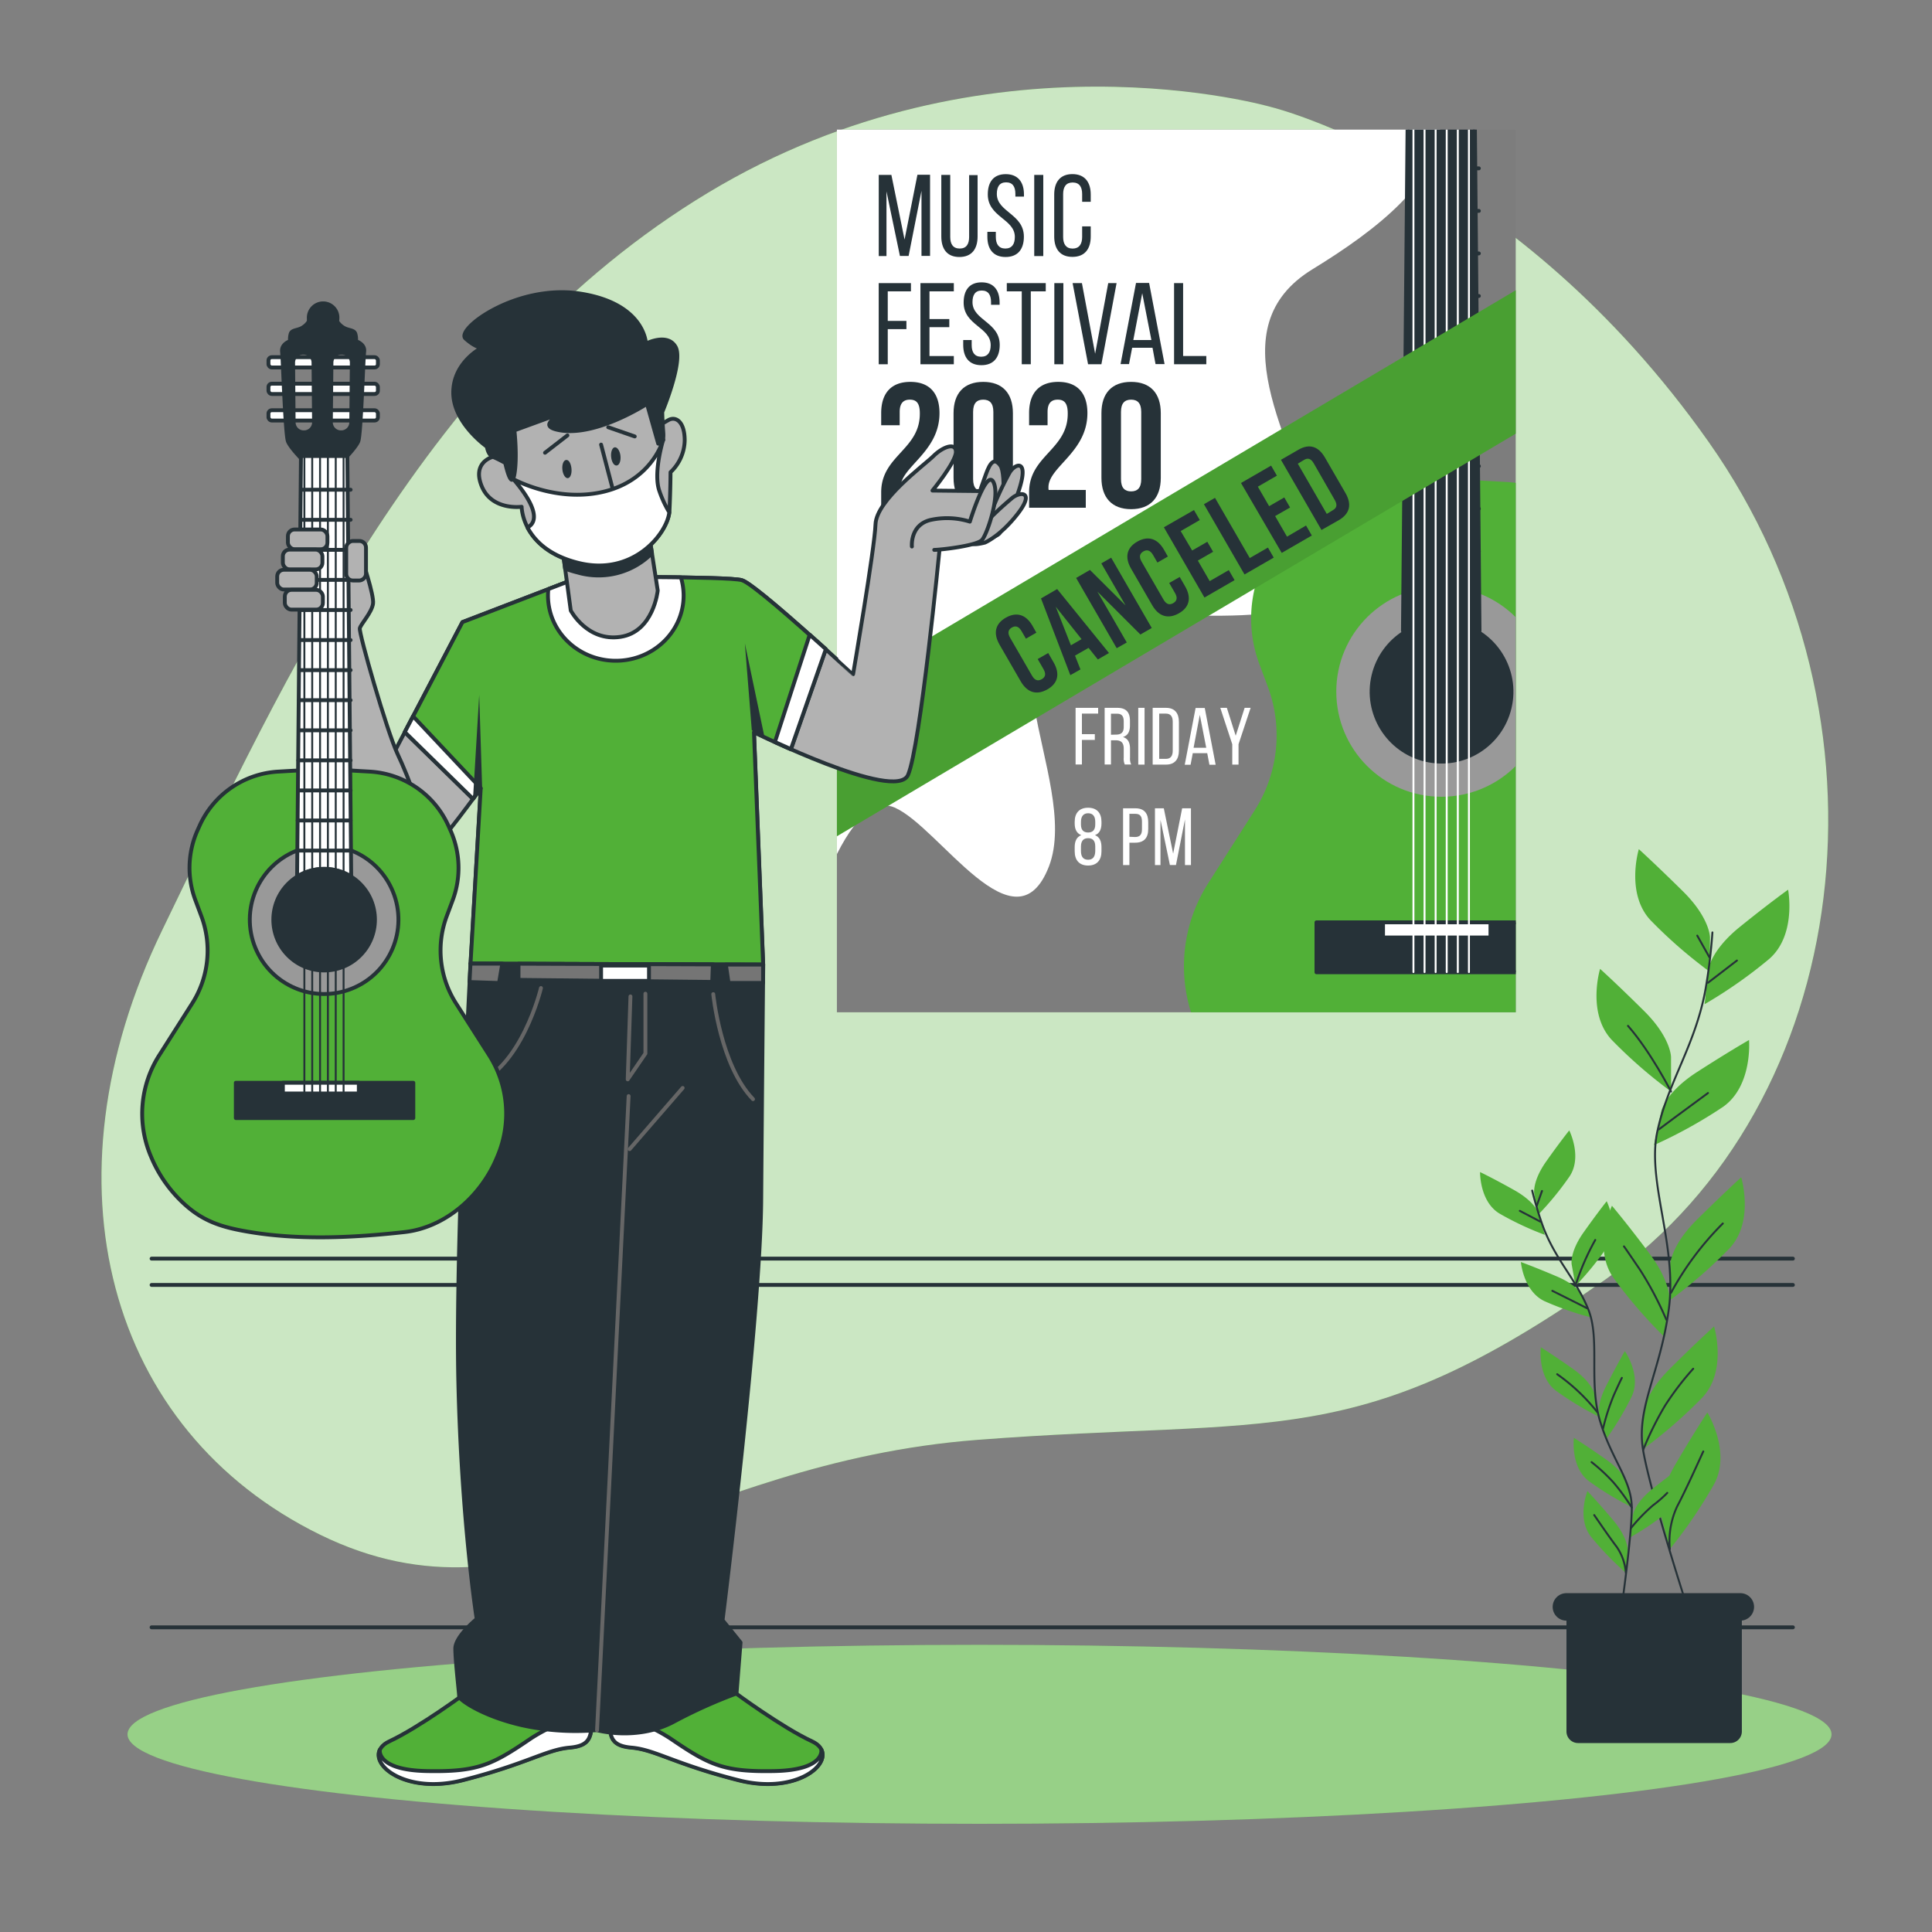 <svg xmlns="http://www.w3.org/2000/svg" xmlns:xlink="http://www.w3.org/1999/xlink" viewBox="0 0 500 500"><rect x="0" y="0" width="500" height="500" fill="#808080" stroke="none"/><defs><clipPath id="freepik--clip-path--inject-7"><rect x="216.59" y="33.55" width="175.68" height="228.43" style="fill:#7d7d7d"></rect></clipPath></defs><g id="freepik--background-simple--inject-7"><path d="M329.22,27.77s-73.45-21.63-146,22.12S73.73,175.21,42,240.67,27.85,370.24,82.82,397.17s92.77-18.6,170.17-24.54,98.14,3.72,162.63-41.6,76.76-145.46,26.59-216.64S329.22,27.77,329.22,27.77Z" style="fill:#51b037"></path><path d="M329.22,27.77s-73.45-21.63-146,22.12S73.73,175.21,42,240.67,27.85,370.24,82.82,397.17s92.77-18.6,170.17-24.54,98.14,3.72,162.63-41.6,76.76-145.46,26.59-216.64S329.22,27.77,329.22,27.77Z" style="fill:#fff;opacity:0.7"></path></g><g id="freepik--Floor--inject-7"><ellipse cx="253.5" cy="448.84" rx="220.5" ry="23.16" style="fill:#51b037"></ellipse><ellipse cx="253.5" cy="448.84" rx="220.5" ry="23.16" style="fill:#fff;opacity:0.4"></ellipse></g><g id="freepik--Poster--inject-7"><line x1="39.23" y1="421.15" x2="464" y2="421.15" style="fill:none;stroke:#263238;stroke-linecap:round;stroke-linejoin:round"></line><line x1="39.23" y1="332.54" x2="464" y2="332.54" style="fill:none;stroke:#263238;stroke-linecap:round;stroke-linejoin:round"></line><line x1="39.23" y1="325.73" x2="464" y2="325.73" style="fill:none;stroke:#263238;stroke-linecap:round;stroke-linejoin:round"></line><rect x="216.59" y="33.55" width="175.68" height="228.43" style="fill:#7d7d7d"></rect><g style="clip-path:url(#freepik--clip-path--inject-7)"><path d="M339.66,69.69c16.81-10.3,33.27-23.07,33.12-37.74H213.41V228.24c3.65-9.3,10.41-22.62,18.14-19.24,11.61,5.08,31.2,37.73,39.91,15.24s-23.22-65.3,13.78-65.3,64.58,5.08,56.6-20.32S315,84.79,339.66,69.69Z" style="fill:#fff"></path><path d="M235.15,66.24H232.9l-3.48-16.71V66.27h-2v-21h3.27L234.1,62l3.33-16.77h3.27v21h-2.22V49.38Z" style="fill:#263238"></path><path d="M245.92,61.32c0,1.89.75,3,2.46,3s2.43-1.14,2.43-3v-16H253V61.2c0,3.18-1.47,5.31-4.71,5.31s-4.68-2.13-4.68-5.31V45.27h2.31Z" style="fill:#263238"></path><path d="M265,50.31v.57h-2.22v-.69c0-1.89-.72-3-2.4-3s-2.4,1.11-2.4,3c0,4.71,7,5.16,7,11.07,0,3.18-1.53,5.25-4.74,5.25s-4.71-2.07-4.71-5.25V60h2.19v1.32c0,1.89.78,3,2.46,3s2.46-1.11,2.46-3c0-4.68-7-5.13-7-11,0-3.24,1.5-5.25,4.65-5.25S265,47.13,265,50.31Z" style="fill:#263238"></path><path d="M270,45.27v21h-2.34v-21Z" style="fill:#263238"></path><path d="M282.28,50.34v1.89h-2.22v-2c0-1.89-.75-3-2.46-3s-2.46,1.14-2.46,3v11.1c0,1.89.78,3,2.46,3s2.46-1.14,2.46-3V58.59h2.22V61.2c0,3.18-1.5,5.28-4.74,5.28s-4.71-2.1-4.71-5.28V50.34c0-3.18,1.5-5.28,4.71-5.28S282.28,47.16,282.28,50.34Z" style="fill:#263238"></path><path d="M234.58,83.05v2.13h-4.83v9.09h-2.34v-21h8.34V75.4h-6v7.65Z" style="fill:#263238"></path><path d="M245.68,82.57v2.1h-5.13v7.47h6.3v2.13h-8.64v-21h8.64V75.4h-6.3v7.17Z" style="fill:#263238"></path><path d="M258.7,78.31v.57h-2.22v-.69c0-1.89-.72-3-2.4-3s-2.4,1.11-2.4,3c0,4.71,7.05,5.16,7.05,11.07,0,3.18-1.53,5.25-4.74,5.25s-4.71-2.07-4.71-5.25V88h2.19v1.32c0,1.89.78,3,2.46,3s2.46-1.11,2.46-3c0-4.68-7-5.13-7-11,0-3.24,1.5-5.25,4.65-5.25S258.7,75.13,258.7,78.31Z" style="fill:#263238"></path><path d="M264.43,94.27V75.4h-3.87V73.27h10.08V75.4h-3.87V94.27Z" style="fill:#263238"></path><path d="M275.2,73.27v21h-2.34v-21Z" style="fill:#263238"></path><path d="M280,73.27l3.42,18.27,3.39-18.27h2.16l-3.93,21h-3.45l-4-21Z" style="fill:#263238"></path><path d="M293,90l-.81,4.23H290l4-21h3.39l4,21h-2.34L298.27,90Zm.3-2h4.68l-2.37-12.12Z" style="fill:#263238"></path><path d="M303.85,94.27v-21h2.34V92.14h6v2.13Z" style="fill:#263238"></path><path d="M235.46,103.43c-1.61,0-2.62.87-2.62,3.17v3.45h-4.79v-3.13c0-5.15,2.58-8.09,7.55-8.09s7.54,2.94,7.54,8.09c0,10.12-10.07,13.9-10.07,19.19a4,4,0,0,0,0,.69h9.57v4.6H228.05v-4c0-9.48,10-11,10-20.33C238.08,104.21,237.07,103.43,235.46,103.43Z" style="fill:#263238"></path><path d="M246.78,106.92c0-5.15,2.71-8.09,7.68-8.09s7.68,2.94,7.68,8.09v16.75c0,5.15-2.71,8.1-7.68,8.1s-7.68-3-7.68-8.1ZM251.84,124c0,2.3,1,3.17,2.62,3.17s2.62-.87,2.62-3.17V106.6c0-2.3-1-3.17-2.62-3.17s-2.62.87-2.62,3.17Z" style="fill:#263238"></path><path d="M273.73,103.43c-1.61,0-2.62.87-2.62,3.17v3.45h-4.78v-3.13c0-5.15,2.57-8.09,7.54-8.09s7.55,2.94,7.55,8.09c0,10.12-10.08,13.9-10.08,19.19a3.21,3.21,0,0,0,.05.69H281v4.6H266.33v-4c0-9.48,10-11,10-20.33C276.35,104.21,275.34,103.43,273.73,103.43Z" style="fill:#263238"></path><path d="M285.05,106.92c0-5.15,2.71-8.09,7.68-8.09s7.68,2.94,7.68,8.09v16.75c0,5.15-2.71,8.1-7.68,8.1s-7.68-3-7.68-8.1ZM290.11,124c0,2.3,1,3.17,2.62,3.17s2.62-.87,2.62-3.17V106.6c0-2.3-1-3.17-2.62-3.17s-2.62.87-2.62,3.17Z" style="fill:#263238"></path><path d="M433.45,228.61l-12.1-19a36,36,0,0,1-3.35-32l2.17-5.81a33.69,33.69,0,0,0-.87-25.67l-.75-1.65a33.67,33.67,0,0,0-28.75-19.75L376.09,124H370l-13.71.79a33.67,33.67,0,0,0-28.75,19.75l-.75,1.65a33.69,33.69,0,0,0-.87,25.67l2.17,5.81a36,36,0,0,1-3.35,32l-12.11,19a39.85,39.85,0,0,0-3.17,36.69l.22.53a48.89,48.89,0,0,0,13.41,18.38c6.57,5.56,13.17,7.49,21.64,9,18.83,3.27,38.8,2.31,57.73.2,15.25-1.7,28.36-13.54,34-27.54l.22-.53A39.84,39.84,0,0,0,433.45,228.61Z" style="fill:#51b037"></path><circle cx="373.04" cy="178.99" r="27.21" style="fill:#999"></circle><path d="M384.7-32.83a6.86,6.86,0,0,0-.16-2.49c-.33-1.83-2.82-1.33-4.65-2.66a6.88,6.88,0,0,1-2.05-2.1,6.4,6.4,0,0,0,.08-.89,5.45,5.45,0,0,0-5.23-5.64A5.46,5.46,0,0,0,367.46-41a6,6,0,0,0,.08.86A6.78,6.78,0,0,1,365.47-38c-1.82,1.33-4.31.83-4.65,2.66a6.86,6.86,0,0,0-.16,2.49s-3.32,1-3,3.82,1.16,30.37,2.16,32.86,6.47,8.14,8.46,9.63c1.25.94,3.15.7,4.39.39,1.25.31,3.14.55,4.39-.39,2-1.49,7.47-7.14,8.46-9.63s1.83-30,2.16-32.86S384.7-32.83,384.7-32.83ZM365.75.53h-.15a3.65,3.65,0,0,1-3.69-3.61l-.2-21.87a3.64,3.64,0,0,1,3.61-3.68h.15A3.66,3.66,0,0,1,369.16-25l.21,21.86A3.66,3.66,0,0,1,365.75.53ZM383-3.08A3.65,3.65,0,0,1,379.27.53h-.15a3.65,3.65,0,0,1-3.61-3.69l.2-21.86a3.66,3.66,0,0,1,3.69-3.62h.15a3.64,3.64,0,0,1,3.62,3.68Z" style="fill:#263238;stroke:#263238;stroke-linecap:round;stroke-linejoin:round"></path><path d="M373,160.39a18.5,18.5,0,0,1,9.9,2.87l-1.41-154h-17l-1.41,154A18.5,18.5,0,0,1,373,160.39Z" style="fill:#263238;stroke:#263238;stroke-linecap:round;stroke-linejoin:round"></path><circle cx="373.04" cy="178.99" r="18.6" transform="translate(113.74 501.41) rotate(-76.82)" style="fill:#263238"></circle><rect x="340.7" y="238.7" width="65" height="12.92" style="fill:#263238;stroke:#263238;stroke-linecap:round;stroke-linejoin:round"></rect><rect x="357.93" y="238.7" width="27.8" height="3.92" style="fill:#fff;stroke:#263238;stroke-linecap:round;stroke-linejoin:round"></rect><line x1="364.7" y1="21.55" x2="382.73" y2="21.55" style="fill:none;stroke:#263238;stroke-linecap:round;stroke-linejoin:round"></line><line x1="364.57" y1="32.56" x2="382.73" y2="32.56" style="fill:none;stroke:#263238;stroke-linecap:round;stroke-linejoin:round"></line><line x1="364.45" y1="43.57" x2="382.73" y2="43.57" style="fill:none;stroke:#263238;stroke-linecap:round;stroke-linejoin:round"></line><line x1="364.33" y1="54.58" x2="382.73" y2="54.58" style="fill:none;stroke:#263238;stroke-linecap:round;stroke-linejoin:round"></line><line x1="364.21" y1="65.59" x2="382.73" y2="65.59" style="fill:none;stroke:#263238;stroke-linecap:round;stroke-linejoin:round"></line><line x1="364.08" y1="76.6" x2="382.73" y2="76.6" style="fill:none;stroke:#263238;stroke-linecap:round;stroke-linejoin:round"></line><line x1="363.96" y1="87.61" x2="382.73" y2="87.61" style="fill:none;stroke:#263238;stroke-linecap:round;stroke-linejoin:round"></line><line x1="363.84" y1="98.62" x2="382.73" y2="98.62" style="fill:none;stroke:#263238;stroke-linecap:round;stroke-linejoin:round"></line><line x1="363.72" y1="109.63" x2="382.73" y2="109.63" style="fill:none;stroke:#263238;stroke-linecap:round;stroke-linejoin:round"></line><line x1="363.59" y1="120.64" x2="382.73" y2="120.64" style="fill:none;stroke:#263238;stroke-linecap:round;stroke-linejoin:round"></line><line x1="363.47" y1="131.65" x2="382.73" y2="131.65" style="fill:none;stroke:#263238;stroke-linecap:round;stroke-linejoin:round"></line><line x1="363.35" y1="142.67" x2="382.73" y2="142.67" style="fill:none;stroke:#263238;stroke-linecap:round;stroke-linejoin:round"></line><line x1="363.22" y1="153.68" x2="382.73" y2="153.68" style="fill:none;stroke:#263238;stroke-linecap:round;stroke-linejoin:round"></line><line x1="365.8" y1="9.77" x2="365.8" y2="251.58" style="fill:none;stroke:#fff;stroke-linecap:round;stroke-linejoin:round;stroke-width:0.5px"></line><line x1="368.67" y1="9.77" x2="368.67" y2="251.58" style="fill:none;stroke:#fff;stroke-linecap:round;stroke-linejoin:round;stroke-width:0.5px"></line><line x1="371.54" y1="9.77" x2="371.54" y2="251.58" style="fill:none;stroke:#fff;stroke-linecap:round;stroke-linejoin:round;stroke-width:0.5px"></line><line x1="374.41" y1="9.77" x2="374.41" y2="251.58" style="fill:none;stroke:#fff;stroke-linecap:round;stroke-linejoin:round;stroke-width:0.5px"></line><line x1="377.28" y1="9.77" x2="377.28" y2="251.58" style="fill:none;stroke:#fff;stroke-linecap:round;stroke-linejoin:round;stroke-width:0.5px"></line><line x1="380.16" y1="9.77" x2="380.16" y2="251.58" style="fill:none;stroke:#fff;stroke-linecap:round;stroke-linejoin:round;stroke-width:0.5px"></line><path d="M283.34,190v1.49H280v6.36h-1.64V183.19h5.84v1.49H280V190Z" style="fill:#fff"></path><path d="M289.16,183.19c2.31,0,3.27,1.17,3.27,3.36v1.19c0,1.62-.56,2.63-1.82,3,1.34.4,1.84,1.49,1.84,3.06v2.29a3.58,3.58,0,0,0,.3,1.76h-1.66a3.81,3.81,0,0,1-.27-1.78v-2.31c0-1.66-.78-2.18-2.15-2.18h-1.15v6.27h-1.64V183.19Zm-.42,6.93c1.3,0,2.08-.42,2.08-2v-1.41c0-1.32-.49-2-1.7-2h-1.6v5.44Z" style="fill:#fff"></path><path d="M296.21,183.19v14.69h-1.63V183.19Z" style="fill:#fff"></path><path d="M301.76,183.19c2.28,0,3.34,1.38,3.34,3.65v7.41c0,2.25-1.06,3.63-3.34,3.63h-3.45V183.19Zm0,13.2c1.17,0,1.74-.73,1.74-2.08v-7.55c0-1.35-.57-2.08-1.77-2.08H300v11.71Z" style="fill:#fff"></path><path d="M308.69,194.92l-.57,3h-1.51l2.81-14.69h2.37l2.82,14.69H313l-.57-3Zm.21-1.4h3.27L310.51,185Z" style="fill:#fff"></path><path d="M318.91,192.61l-3.1-9.42h1.7l2.29,7.22,2.31-7.22h1.55l-3.13,9.42v5.27h-1.62Z" style="fill:#fff"></path><path d="M285.06,212.67v.46c0,1.49-.52,2.59-1.68,3,1.22.48,1.68,1.63,1.68,3.1v1.1c0,2.26-1.17,3.67-3.46,3.67s-3.47-1.41-3.47-3.67v-1.1c0-1.49.47-2.6,1.7-3.1-1.19-.46-1.7-1.54-1.7-3v-.46c0-2.27,1.2-3.63,3.47-3.63S285.06,210.4,285.06,212.67Zm-5.31,0v.72c0,1.43.69,2.06,1.85,2.06s1.85-.63,1.85-2.06v-.72c0-1.51-.7-2.2-1.85-2.2S279.75,211.2,279.75,212.71Zm0,6.37v1.23c0,1.52.67,2.23,1.85,2.23s1.82-.71,1.85-2.23v-1.23c0-1.43-.63-2.12-1.85-2.12S279.75,217.65,279.75,219.08Z" style="fill:#fff"></path><path d="M293.86,209.19c2.31,0,3.3,1.36,3.3,3.59v1.76c0,2.33-1.09,3.55-3.42,3.55h-1.45v5.79h-1.64V209.19Zm-.12,7.43c1.21,0,1.8-.57,1.8-2v-2c0-1.34-.48-2-1.68-2h-1.57v5.94Z" style="fill:#fff"></path><path d="M304.34,223.86h-1.57l-2.44-11.69v11.71H298.9V209.19h2.29l2.42,11.73,2.33-11.73h2.28v14.69h-1.55V212.06Z" style="fill:#fff"></path><rect x="173.86" y="132.09" width="254.69" height="31.93" transform="matrix(0.86, -0.51, 0.51, 0.86, -33.41, 174.01)" style="fill:#51b037"></rect><rect x="173.86" y="132.09" width="254.69" height="31.93" transform="matrix(0.86, -0.51, 0.51, 0.86, -33.41, 174.01)" style="opacity:0.1"></rect><path d="M271.28,169l1.39,2.42c1.68,2.91,1.19,5.41-1.62,7s-5.22.8-6.9-2.11l-5.46-9.46c-1.68-2.91-1.18-5.41,1.62-7s5.22-.8,6.9,2.11l1,1.77-2.7,1.56-1.13-1.95c-.75-1.3-1.6-1.46-2.51-.94s-1.2,1.35-.45,2.65l5.67,9.82c.75,1.3,1.6,1.43,2.51.91s1.2-1.32.45-2.62l-1.5-2.6Z" style="fill:#263238"></path><path d="M287,169l-2.88,1.67-2.4-3-3.51,2,1.41,3.58L277,174.73l-7.59-19.86,4.18-2.42Zm-9.85-2,2.75-1.59-6.68-8.4Z" style="fill:#263238"></path><path d="M284,153.1l7.61,13.17L289,167.75l-10.5-18.18,3.58-2.07,9.22,9.19-6.28-10.89,2.55-1.47,10.5,18.19-2.94,1.69Z" style="fill:#263238"></path><path d="M305.31,149.32l1.39,2.41c1.68,2.91,1.19,5.42-1.62,7s-5.22.79-6.9-2.12l-5.46-9.45c-1.68-2.91-1.18-5.41,1.62-7s5.22-.8,6.9,2.11l1,1.76-2.7,1.56-1.12-1.94c-.75-1.3-1.61-1.47-2.52-.94s-1.2,1.35-.45,2.65l5.67,9.82c.75,1.29,1.6,1.43,2.51.91s1.21-1.33.46-2.62l-1.5-2.6Z" style="fill:#263238"></path><path d="M308.53,142.47l3.92-2.26,1.5,2.59L310,145.07l3.07,5.32,4.94-2.85,1.5,2.6-7.8,4.5-10.5-18.18L309,132l1.5,2.59-4.94,2.85Z" style="fill:#263238"></path><path d="M311.58,130.49l2.86-1.65,9,15.58,4.7-2.71,1.5,2.6-7.56,4.36Z" style="fill:#263238"></path><path d="M328.45,131l3.92-2.26,1.5,2.6L330,133.56l3.08,5.33L338,136l1.5,2.59-7.79,4.5L321.17,125l7.79-4.5,1.5,2.6-4.93,2.85Z" style="fill:#263238"></path><path d="M331.51,119l4.52-2.61c2.86-1.65,5.17-.88,6.85,2l5.32,9.2c1.68,2.91,1.19,5.3-1.67,7L342,137.16Zm4.36,1,7.5,13L345,132c.91-.53,1.18-1.31.43-2.61L340,119.92c-.75-1.3-1.56-1.45-2.47-.92Z" style="fill:#263238"></path></g></g><g id="freepik--Plants--inject-7"><path d="M442.54,242.58s0-5-7-11.91-11.41-10.91-11.41-10.91-3.47,11.41,3,18.36a122.33,122.33,0,0,0,15.38,13.39Z" style="fill:#51b037"></path><path d="M432.46,273.56s0-5-6.95-11.9-11.41-10.92-11.41-10.92-3.47,11.41,3,18.36a122.33,122.33,0,0,0,15.38,13.39Z" style="fill:#51b037"></path><path d="M442.1,251s.52-4.93,8.16-11.11,12.5-9.64,12.5-9.64,2.25,11.71-4.9,17.93a121.52,121.52,0,0,1-16.7,11.7Z" style="fill:#51b037"></path><path d="M429.92,287.62s1-4.85,9.29-10.19,13.44-8.28,13.44-8.28,1,11.88-6.75,17.32a122.13,122.13,0,0,1-17.85,9.88Z" style="fill:#51b037"></path><path d="M432.21,327.51s0-5,7-11.91,11.41-10.91,11.41-10.91,3.47,11.41-3,18.35a121.9,121.9,0,0,1-15.38,13.4Z" style="fill:#51b037"></path><path d="M432.1,337.25s.7-4.92-5.18-12.78-9.75-12.42-9.75-12.42-5.06,10.8.34,18.59a122.21,122.21,0,0,0,13.32,15.44Z" style="fill:#51b037"></path><path d="M425.25,366.1s0-5,6.94-11.9,11.41-10.92,11.41-10.92,3.48,11.41-3,18.36A122.33,122.33,0,0,1,425.25,375Z" style="fill:#51b037"></path><path d="M429.89,392.26s-1.26-4.79,3.7-13.27,8.27-13.45,8.27-13.45,6.25,10.16,1.77,18.51a122.27,122.27,0,0,1-11.48,16.85Z" style="fill:#51b037"></path><path d="M443.17,241.31a140.51,140.51,0,0,1-1.91,15.4c-2.74,14.19-9.6,23.34-12.35,36.15s5.14,29.32,3,45.77-8.52,25.61-6.69,36.59,11.44,40.72,11.44,40.72" style="fill:none;stroke:#263238;stroke-linecap:round;stroke-linejoin:round;stroke-width:0.5px"></path><line x1="442.03" y1="254.33" x2="449.52" y2="248.58" style="fill:none;stroke:#263238;stroke-linecap:round;stroke-linejoin:round;stroke-width:0.5px"></line><line x1="442.38" y1="247.71" x2="439.25" y2="242.14" style="fill:none;stroke:#263238;stroke-linecap:round;stroke-linejoin:round;stroke-width:0.5px"></line><path d="M429.33,292.27s6.26-4.7,12.7-9.4" style="fill:none;stroke:#263238;stroke-linecap:round;stroke-linejoin:round;stroke-width:0.5px"></path><path d="M432.46,282.49s-5.22-10.24-11.14-17" style="fill:none;stroke:#263238;stroke-linecap:round;stroke-linejoin:round;stroke-width:0.5px"></path><path d="M432.46,334.57a77.31,77.31,0,0,1,13.4-17.93" style="fill:none;stroke:#263238;stroke-linecap:round;stroke-linejoin:round;stroke-width:0.5px"></path><path d="M431.24,341.53a86.91,86.91,0,0,0-6.79-12.88c-3.65-5.4-4.17-6.09-4.17-6.09" style="fill:none;stroke:#263238;stroke-linecap:round;stroke-linejoin:round;stroke-width:0.5px"></path><path d="M425.25,375.22a83,83,0,0,1,5.64-11.41,73.9,73.9,0,0,1,7.31-9.58" style="fill:none;stroke:#263238;stroke-linecap:round;stroke-linejoin:round;stroke-width:0.5px"></path><path d="M432.15,400.9a21.3,21.3,0,0,1,1.88-11c2.61-5,5.57-11.66,6.78-14.27" style="fill:none;stroke:#263238;stroke-linecap:round;stroke-linejoin:round;stroke-width:0.5px"></path><path d="M397.06,308.85s-.54-3.11,3.06-8.22,6-8.08,6-8.08,3.42,6.78.13,11.83A77.32,77.32,0,0,1,398,314.45Z" style="fill:#51b037"></path><path d="M406.74,327.19s-.54-3.12,3.07-8.22,6-8.09,6-8.09,3.41,6.78.12,11.84a77.65,77.65,0,0,1-8.19,10.06Z" style="fill:#51b037"></path><path d="M398.25,314.1s-.86-3-6.32-6.07-8.89-4.7-8.89-4.7-.14,7.59,5,10.72a77.51,77.51,0,0,0,11.75,5.52Z" style="fill:#51b037"></path><path d="M409.86,335.72s-1.18-2.92-6.93-5.37-9.33-3.74-9.33-3.74.66,7.56,6.12,10.13A77.52,77.52,0,0,0,412,341Z" style="fill:#51b037"></path><path d="M412.75,361s-.54-3.11-5.64-6.71-8.34-5.61-8.34-5.61-.94,7.53,3.85,11.19a78.29,78.29,0,0,0,11.1,6.73Z" style="fill:#51b037"></path><path d="M413.88,367.08s-1-3,1.87-8.57,4.76-8.85,4.76-8.85,4.34,6.22,1.8,11.7a78.15,78.15,0,0,1-6.67,11.13Z" style="fill:#51b037"></path><path d="M422.6,392.17s.36-3.13,5.25-7,8-6.07,8-6.07,1.37,7.46-3.21,11.39a77.64,77.64,0,0,1-10.7,7.35Z" style="fill:#51b037"></path><path d="M421.31,384.43s-.54-3.11-5.65-6.71-8.34-5.6-8.34-5.6-.94,7.53,3.86,11.18a77.23,77.23,0,0,0,11.1,6.73Z" style="fill:#51b037"></path><path d="M421.24,401.34s.27-3.14-3.76-7.92-6.65-7.53-6.65-7.53-2.82,7,.9,11.79a77.71,77.71,0,0,0,9,9.33Z" style="fill:#51b037"></path><path d="M396.53,308.12a90.66,90.66,0,0,0,2.86,9.46c3.26,8.59,8.56,13.59,11.67,21.32s0,18.94,3.07,29,8.12,15.14,8.17,22.22-2.75,26.78-2.75,26.78" style="fill:none;stroke:#263238;stroke-linecap:round;stroke-linejoin:round;stroke-width:0.5px"></path><line x1="398.65" y1="316.16" x2="393.33" y2="313.37" style="fill:none;stroke:#263238;stroke-linecap:round;stroke-linejoin:round;stroke-width:0.5px"></line><line x1="397.71" y1="312.05" x2="399.07" y2="308.22" style="fill:none;stroke:#263238;stroke-linecap:round;stroke-linejoin:round;stroke-width:0.5px"></line><path d="M410.74,338.58s-4.44-2.27-9-4.52" style="fill:none;stroke:#263238;stroke-linecap:round;stroke-linejoin:round;stroke-width:0.5px"></path><path d="M407.71,332.78a63.28,63.28,0,0,1,5.14-11.88" style="fill:none;stroke:#263238;stroke-linecap:round;stroke-linejoin:round;stroke-width:0.5px"></path><path d="M413.36,365.44A49.35,49.35,0,0,0,403,355.65" style="fill:none;stroke:#263238;stroke-linecap:round;stroke-linejoin:round;stroke-width:0.5px"></path><path d="M414.88,369.67a56.61,56.61,0,0,1,2.86-8.81c1.71-3.78,2-4.27,2-4.27" style="fill:none;stroke:#263238;stroke-linecap:round;stroke-linejoin:round;stroke-width:0.5px"></path><path d="M422.06,395.52a45.78,45.78,0,0,1,5.72-5.93,31,31,0,0,0,3.71-3.23" style="fill:none;stroke:#263238;stroke-linecap:round;stroke-linejoin:round;stroke-width:0.5px"></path><path d="M422.3,390.15a53.13,53.13,0,0,0-4.78-6.54,46,46,0,0,0-5.62-5.21" style="fill:none;stroke:#263238;stroke-linecap:round;stroke-linejoin:round;stroke-width:0.5px"></path><path d="M420.76,407a13.48,13.48,0,0,0-2.37-6.69c-2.18-2.88-4.76-6.71-5.81-8.21" style="fill:none;stroke:#263238;stroke-linecap:round;stroke-linejoin:round;stroke-width:0.5px"></path><path d="M405.36,413.49h45.43a0,0,0,0,1,0,0v34.61a3,3,0,0,1-3,3H408.4a3,3,0,0,1-3-3V413.49A0,0,0,0,1,405.36,413.49Z" style="fill:#263238"></path><path d="M450.39,419.42h-45a3.56,3.56,0,0,1-3.56-3.56h0a3.55,3.55,0,0,1,3.56-3.55h45a3.55,3.55,0,0,1,3.56,3.55h0A3.56,3.56,0,0,1,450.39,419.42Z" style="fill:#263238"></path></g><g id="freepik--Character--inject-7"><path d="M150,149.36,119.68,161,96.19,205.83s.27,11.61,5.54,14,7.13,1.85,9.5.53S124.43,204,124.43,204l-2.64,45.39,75.73.26-2.38-60.16s36.68,18.21,39.85,11.08S243.17,142,243.17,142s15.2-2,15.73-4.36,1.58-15,0-17.15-2.64-.79-3.7,2.11-1.58,4.49-1.58,4.49l-12.3-.13s6.07-7.39,6.07-10-3.43-1.31-5.81,1.06-14.77,11.35-15,17.68-5.8,38.79-5.8,38.79S195.67,151.21,192,150.15,150,149.36,150,149.36Z" style="fill:#b2b2b2;stroke:#263238;stroke-linecap:round;stroke-linejoin:round"></path><path d="M192,150.15c-3.7-1.05-42-.79-42-.79L119.68,161l-14.92,28.49,17.65,17.28c1.21-1.64,2-2.76,2-2.76l-2.64,45.39,75.73.26-2.38-60.16s4.06,2,9.58,4.43l9-25.87C206,161.07,194.4,150.84,192,150.15Z" style="fill:#51b037;stroke:#263238;stroke-linecap:round;stroke-linejoin:round"></path><path d="M150,149.36l-8.09,3.1a14.93,14.93,0,0,0-.09,1.65c0,9.33,7.86,16.89,17.55,16.89s17.55-7.56,17.55-16.89a16.4,16.4,0,0,0-.7-4.68C164.29,149.26,150,149.36,150,149.36Z" style="fill:#fff;stroke:#263238;stroke-linecap:round;stroke-linejoin:round"></path><path d="M104.76,189.46l17.65,17.28c1.21-1.64,2-2.76,2-2.76L106.9,185.37Z" style="fill:#fff;stroke:#263238;stroke-linecap:round;stroke-linejoin:round"></path><path d="M213.73,168l-4.18-3.74-9,27.76c1.24.56,2.62,1.19,4.13,1.85Z" style="fill:#fff;stroke:#263238;stroke-linecap:round;stroke-linejoin:round"></path><polygon points="194.56 188.96 192.77 166.51 197.84 190.7 195.14 189.47 194.56 188.96" style="fill:#263238"></polygon><polygon points="124.79 204.15 124.02 179.84 122.41 206.74 124.79 204.15" style="fill:#263238"></polygon><path d="M145.25,139.69,147.71,158s4.24,8.1,12.85,6.82,9.66-12,9.66-12L167.61,136S154.69,143.53,145.25,139.69Z" style="fill:#b2b2b2;stroke:#263238;stroke-linecap:round;stroke-linejoin:round"></path><path d="M168.73,143.18,167.61,136s-12.92,7.49-22.36,3.65l1,7.51a29.26,29.26,0,0,0,3.23,1A19.47,19.47,0,0,0,168.73,143.18Z" style="fill:#263238;stroke:#263238;stroke-linecap:round;stroke-linejoin:round"></path><path d="M127.59,118.22s-5.54,1.32-2.9,7.66S135,131.15,135,131.15s0,10.82,14.51,14.52,23.49-7.92,23.75-13.46.27-10,.27-10A11.62,11.62,0,0,0,177.2,114c0-5-2.38-6.33-4.22-5.28l-1.85,1.06s-1.85-5.28-3.17-9-18.47-4.75-28-.53-12.4,8.18-12.4,11.08Z" style="fill:#b2b2b2;stroke:#263238;stroke-linecap:round;stroke-linejoin:round"></path><path d="M171.59,114l.07-.23Z" style="fill:none;stroke:#263238;stroke-linecap:round;stroke-linejoin:round"></path><path d="M173.21,132.59a28.62,28.62,0,0,1-2.61-5.66c-1.43-4.31.6-11.64,1-13-.45,1.46-3.61,10.32-15,13.23-12.4,3.16-23.75-3.17-23.75-3.17,8,9.36,5,11.89,3.65,12.49,1.72,3.28,5.33,7.2,13,9.15C163.69,149.28,172.57,138.26,173.21,132.59Z" style="fill:#fff;stroke:#263238;stroke-linecap:round;stroke-linejoin:round"></path><path d="M147.9,121.27c.13,1.31-.29,2.42-.94,2.48s-1.29-.94-1.42-2.24.29-2.42,1-2.48S147.77,120,147.9,121.27Z" style="fill:#263238"></path><path d="M160.58,118c.13,1.31-.3,2.42-1,2.48s-1.29-.94-1.42-2.24.3-2.42.95-2.48S160.44,116.66,160.58,118Z" style="fill:#263238"></path><line x1="141.05" y1="117.17" x2="146.85" y2="112.68" style="fill:none;stroke:#263238;stroke-linecap:round;stroke-linejoin:round"></line><line x1="157.41" y1="110.57" x2="164.27" y2="112.95" style="fill:none;stroke:#263238;stroke-linecap:round;stroke-linejoin:round"></line><line x1="155.56" y1="115.06" x2="158.46" y2="126.14" style="fill:none;stroke:#263238;stroke-linecap:round;stroke-linejoin:round"></line><path d="M167.17,88.93S166.91,78.64,150.28,76s-32.45,9.23-29.81,11.61S124.69,90,124.69,90s-7.39,3.69-7.39,11.61,8.71,14,8.71,14,.26,2.11,1.58,2.63a32.34,32.34,0,0,1,3.17,1.59s1.58,7.39,2.37,2.9,0-11.35,0-11.35l19.53-7.12s-17.15,5.54-7.65,7.12,22.43-6.86,22.43-6.86l2.9,10.29s1.58.53,1.32-2.9-.27-5.28-.27-5.28,5.55-13.19,3.43-16.88S167.17,88.93,167.17,88.93Z" style="fill:#263238;stroke:#263238;stroke-linecap:round;stroke-linejoin:round"></path><path d="M120.73,438s-12.14,9-20,12.67,2.37,14.25,19,10,21.63-7.91,27.7-8.44,5.81-3.43,5.54-9.76S124.43,435.39,120.73,438Z" style="fill:#51b037;stroke:#263238;stroke-linecap:round;stroke-linejoin:round"></path><path d="M110.44,458.35c-13.19-.26-12.14-5.54-12.14-5.54h0c-2.21,4.48,7.32,11.5,21.4,7.92,16.62-4.22,21.63-7.91,27.7-8.44,5.68-.49,5.81-3.07,5.59-8.58a42.52,42.52,0,0,0-15.61,6.21C127.33,456.77,123.63,458.61,110.44,458.35Z" style="fill:#fff;stroke:#263238;stroke-linecap:round;stroke-linejoin:round"></path><path d="M190.13,438s12.14,9,20.05,12.67-2.37,14.25-19,10-21.63-7.91-27.7-8.44-5.81-3.43-5.54-9.76S186.43,435.39,190.13,438Z" style="fill:#51b037;stroke:#263238;stroke-linecap:round;stroke-linejoin:round"></path><path d="M200.42,458.35c13.19-.26,12.14-5.54,12.14-5.54h0c2.21,4.48-7.32,11.5-21.4,7.92-16.62-4.22-21.63-7.91-27.7-8.44-5.68-.49-5.81-3.07-5.59-8.58a42.63,42.63,0,0,1,15.62,6.21C183.53,456.77,187.23,458.61,200.42,458.35Z" style="fill:#fff;stroke:#263238;stroke-linecap:round;stroke-linejoin:round"></path><path d="M121.79,249.37s-4,72.3-3.17,108.45S123.37,419,123.37,419s-5.54,4.49-5.54,7.66,1,11.61,1,12.4,5.81,5,16.1,7.39a64.47,64.47,0,0,0,19.53,1.31s10.29,2.91,19.79-2.11a130.13,130.13,0,0,1,16.36-7.38l1.05-13.2L187,419.3s9.77-78.11,10-108.72.53-60.95.53-60.95Z" style="fill:#263238;stroke:#263238;stroke-linecap:round;stroke-linejoin:round"></path><path d="M188.55,254.38h8.93c0-3,0-4.75,0-4.75l-9.63,0Z" style="fill:#757575;stroke:#263238;stroke-linecap:round;stroke-linejoin:round"></path><path d="M130,249.39l-8.24,0s-.1,1.72-.25,4.76l7.64.25Z" style="fill:#757575;stroke:#263238;stroke-linecap:round;stroke-linejoin:round"></path><polygon points="184.49 249.59 134.19 249.41 134.19 253.59 184.32 254.12 184.49 249.59" style="fill:#757575;stroke:#263238;stroke-linecap:round;stroke-linejoin:round"></polygon><rect x="155.56" y="249.89" width="12.4" height="3.96" style="fill:#fff;stroke:#263238;stroke-linecap:round;stroke-linejoin:round"></rect><line x1="162.69" y1="283.67" x2="154.51" y2="447.79" style="fill:none;stroke:#666;stroke-linecap:round;stroke-linejoin:round"></line><line x1="162.95" y1="297.39" x2="176.67" y2="281.56" style="fill:none;stroke:#666;stroke-linecap:round;stroke-linejoin:round"></line><path d="M140,255.7s-5,21.11-17.94,25.33" style="fill:none;stroke:#666;stroke-linecap:round;stroke-linejoin:round"></path><path d="M184.59,257.28s1.84,18.47,10.29,27.18" style="fill:none;stroke:#666;stroke-linecap:round;stroke-linejoin:round"></path><polyline points="163.16 257.87 162.45 279.34 167.03 272.65 167.03 257.17" style="fill:none;stroke:#666;stroke-linecap:round;stroke-linejoin:round"></polyline><path d="M258.93,135.8s3-2.9,5.07-9.92-1.24-5.95-2.72-3.57a86.66,86.66,0,0,0-5.12,11.26C255.24,136.13,254.14,139.25,258.93,135.8Z" style="fill:#b2b2b2;stroke:#263238;stroke-linecap:round;stroke-linejoin:round"></path><path d="M254.89,140.42s3.87-1.57,8.39-7.32,1.06-6-1.2-4.33a87.24,87.24,0,0,0-8.93,8.56C251.34,139.36,249.17,141.85,254.89,140.42Z" style="fill:#b2b2b2;stroke:#263238;stroke-linecap:round;stroke-linejoin:round"></path><path d="M236,141.44s-.53-5.54,4.75-6.86A19.81,19.81,0,0,1,251,135s4.22-13.72,6.07-10.29-1.58,13.46-2.9,15-10.81,2.6-12.39,2.6" style="fill:#b2b2b2;stroke:#263238;stroke-linecap:round;stroke-linejoin:round"></path><path d="M93.61,144.51s3.25,9.44,2.93,11.72-3.1,5.21-3.42,6.35,7,26.69,9.77,32.55,7.48,17.75,6.51,22.63-4.89,5.86-10.1,5.86-7-2-9.44-8.79-8.79-51.93-8.79-51.93l-3.42-6.67,1.14-15.31Z" style="fill:#b2b2b2;stroke:#263238;stroke-linecap:round;stroke-linejoin:round"></path><path d="M126.59,273.09,118,259.64a25.43,25.43,0,0,1-2.37-22.58l1.53-4.1a23.81,23.81,0,0,0-.61-18.14l-.53-1.18a23.8,23.8,0,0,0-20.33-13.95L86,199.13h-4.3l-9.69.56a23.8,23.8,0,0,0-20.33,13.95l-.53,1.18A23.81,23.81,0,0,0,50.58,233l1.53,4.1a25.43,25.43,0,0,1-2.37,22.58l-8.55,13.45A28.16,28.16,0,0,0,38.94,299l.16.38a34.49,34.49,0,0,0,9.48,13c4.64,3.93,9.31,5.29,15.29,6.33,13.31,2.32,27.43,1.64,40.81.15,10.77-1.21,20-9.58,24-19.47l.16-.38A28.16,28.16,0,0,0,126.59,273.09Z" style="fill:#51b037;stroke:#263238;stroke-linecap:round;stroke-linejoin:round"></path><circle cx="83.89" cy="238.01" r="19.23" transform="translate(-83.49 49.14) rotate(-22.13)" style="fill:#999;stroke:#263238;stroke-linecap:round;stroke-linejoin:round"></circle><rect x="69.48" y="92.44" width="28.32" height="2.66" rx="0.85" style="fill:#fff;stroke:#263238;stroke-linecap:round;stroke-linejoin:round"></rect><rect x="69.48" y="99.3" width="28.32" height="2.66" rx="0.85" style="fill:#fff;stroke:#263238;stroke-linecap:round;stroke-linejoin:round"></rect><rect x="69.48" y="106.17" width="28.32" height="2.66" rx="0.85" style="fill:#fff;stroke:#263238;stroke-linecap:round;stroke-linejoin:round"></rect><path d="M92.13,88.3A4.87,4.87,0,0,0,92,86.54c-.24-1.29-2-.94-3.29-1.88a4.74,4.74,0,0,1-1.45-1.48,4.34,4.34,0,0,0,.06-.63,3.71,3.71,0,1,0-7.39,0,5.6,5.6,0,0,0,0,.6,4.49,4.49,0,0,1-1.46,1.51c-1.29.94-3.05.59-3.28,1.88a4.79,4.79,0,0,0-.12,1.76S72.79,89,73,91s.82,21.47,1.52,23.23,4.58,5.75,6,6.81a3.84,3.84,0,0,0,3.1.27,3.84,3.84,0,0,0,3.1-.27c1.41-1.06,5.28-5.05,6-6.81S94,93,94.25,91,92.13,88.3,92.13,88.3ZM78.74,111.88h-.11A2.58,2.58,0,0,1,76,109.33l-.14-15.46a2.57,2.57,0,0,1,2.55-2.6h.11a2.58,2.58,0,0,1,2.61,2.55l.14,15.46A2.57,2.57,0,0,1,78.74,111.88Zm12.16-2.55a2.57,2.57,0,0,1-2.6,2.55h-.11a2.58,2.58,0,0,1-2.56-2.6l.15-15.46a2.57,2.57,0,0,1,2.61-2.55h.1a2.58,2.58,0,0,1,2.56,2.6Z" style="fill:#263238;stroke:#263238;stroke-linecap:round;stroke-linejoin:round"></path><path d="M83.89,224.87a13,13,0,0,1,7,2l-1-108.85h-12l-1,108.85A13,13,0,0,1,83.89,224.87Z" style="fill:#fff;stroke:#263238;stroke-linecap:round;stroke-linejoin:round"></path><circle cx="83.89" cy="238.01" r="13.15" transform="translate(-143.73 129.03) rotate(-45)" style="fill:#263238;stroke:#263238;stroke-linecap:round;stroke-linejoin:round"></circle><rect x="61.03" y="280.22" width="45.94" height="9.13" style="fill:#263238;stroke:#263238;stroke-linecap:round;stroke-linejoin:round"></rect><rect x="73.21" y="280.22" width="19.65" height="2.77" style="fill:#fff;stroke:#263238;stroke-linecap:round;stroke-linejoin:round"></rect><line x1="77.99" y1="126.74" x2="90.74" y2="126.74" style="fill:none;stroke:#263238;stroke-linecap:round;stroke-linejoin:round"></line><line x1="77.91" y1="134.52" x2="90.74" y2="134.52" style="fill:none;stroke:#263238;stroke-linecap:round;stroke-linejoin:round"></line><line x1="77.82" y1="142.3" x2="90.74" y2="142.3" style="fill:none;stroke:#263238;stroke-linecap:round;stroke-linejoin:round"></line><line x1="77.73" y1="150.08" x2="90.74" y2="150.08" style="fill:none;stroke:#263238;stroke-linecap:round;stroke-linejoin:round"></line><line x1="77.65" y1="157.87" x2="90.74" y2="157.87" style="fill:none;stroke:#263238;stroke-linecap:round;stroke-linejoin:round"></line><line x1="77.56" y1="165.65" x2="90.74" y2="165.65" style="fill:none;stroke:#263238;stroke-linecap:round;stroke-linejoin:round"></line><line x1="77.47" y1="173.43" x2="90.74" y2="173.43" style="fill:none;stroke:#263238;stroke-linecap:round;stroke-linejoin:round"></line><line x1="77.39" y1="181.21" x2="90.74" y2="181.21" style="fill:none;stroke:#263238;stroke-linecap:round;stroke-linejoin:round"></line><line x1="77.3" y1="189" x2="90.74" y2="189" style="fill:none;stroke:#263238;stroke-linecap:round;stroke-linejoin:round"></line><line x1="77.21" y1="196.78" x2="90.74" y2="196.78" style="fill:none;stroke:#263238;stroke-linecap:round;stroke-linejoin:round"></line><line x1="77.13" y1="204.56" x2="90.74" y2="204.56" style="fill:none;stroke:#263238;stroke-linecap:round;stroke-linejoin:round"></line><line x1="77.04" y1="212.34" x2="90.74" y2="212.34" style="fill:none;stroke:#263238;stroke-linecap:round;stroke-linejoin:round"></line><line x1="76.95" y1="220.13" x2="90.74" y2="220.13" style="fill:none;stroke:#263238;stroke-linecap:round;stroke-linejoin:round"></line><line x1="78.77" y1="118.41" x2="78.77" y2="289.32" style="fill:none;stroke:#263238;stroke-linecap:round;stroke-linejoin:round;stroke-width:0.5px"></line><line x1="80.8" y1="118.41" x2="80.8" y2="289.32" style="fill:none;stroke:#263238;stroke-linecap:round;stroke-linejoin:round;stroke-width:0.5px"></line><line x1="82.83" y1="118.41" x2="82.83" y2="289.32" style="fill:none;stroke:#263238;stroke-linecap:round;stroke-linejoin:round;stroke-width:0.5px"></line><line x1="84.86" y1="118.41" x2="84.86" y2="289.32" style="fill:none;stroke:#263238;stroke-linecap:round;stroke-linejoin:round;stroke-width:0.5px"></line><line x1="86.89" y1="118.41" x2="86.89" y2="289.32" style="fill:none;stroke:#263238;stroke-linecap:round;stroke-linejoin:round;stroke-width:0.5px"></line><line x1="88.92" y1="118.41" x2="88.92" y2="289.32" style="fill:none;stroke:#263238;stroke-linecap:round;stroke-linejoin:round;stroke-width:0.5px"></line><rect x="74.51" y="137.03" width="10.23" height="5.12" rx="1.72" style="fill:#b2b2b2;stroke:#263238;stroke-linecap:round;stroke-linejoin:round"></rect><rect x="87.04" y="142.56" width="10.23" height="5.12" rx="1.72" transform="translate(237.28 52.96) rotate(90)" style="fill:#b2b2b2;stroke:#263238;stroke-linecap:round;stroke-linejoin:round"></rect><rect x="73.2" y="142.24" width="10.24" height="5.12" rx="1.72" style="fill:#b2b2b2;stroke:#263238;stroke-linecap:round;stroke-linejoin:round"></rect><rect x="71.74" y="147.45" width="10.23" height="5.12" rx="1.72" style="fill:#b2b2b2;stroke:#263238;stroke-linecap:round;stroke-linejoin:round"></rect><rect x="73.71" y="152.65" width="9.85" height="5.12" rx="1.72" style="fill:#b2b2b2;stroke:#263238;stroke-linecap:round;stroke-linejoin:round"></rect></g></svg>